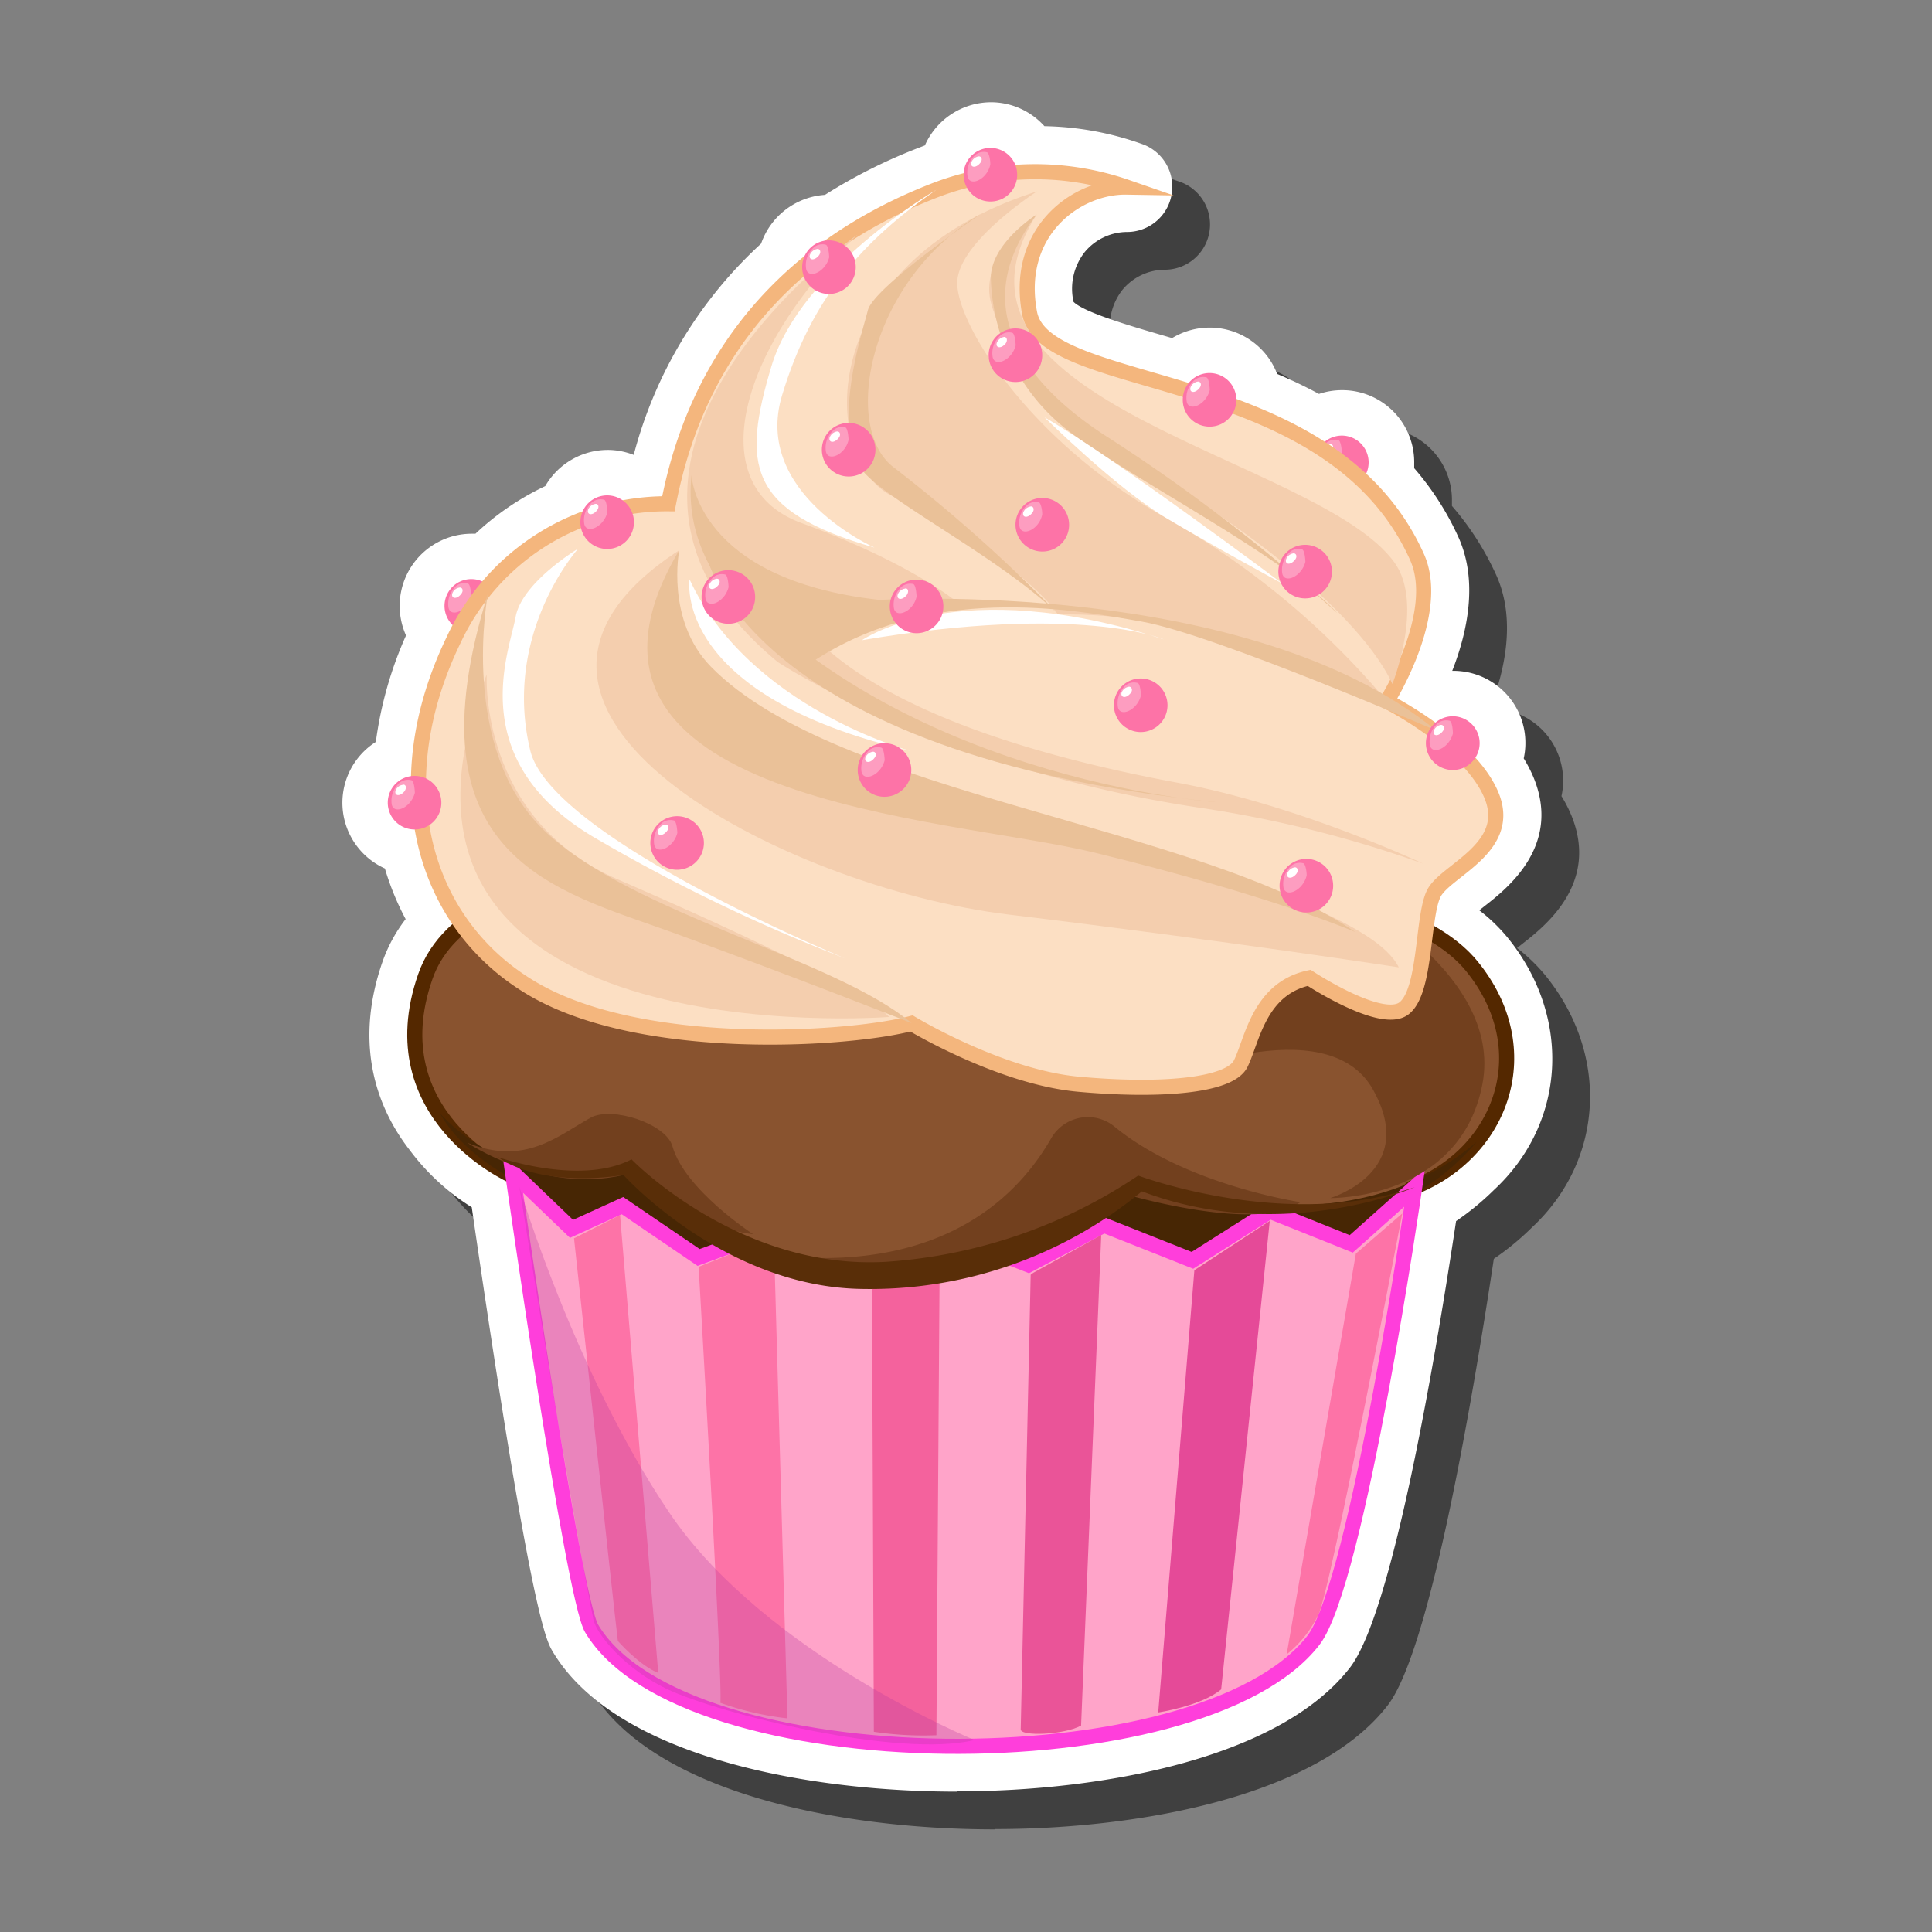<svg id="Layer_54" data-name="Layer 54" xmlns="http://www.w3.org/2000/svg" viewBox="0 0 256 256"><rect x="0" y="0" width="256" height="256" fill="#808080" stroke="none"/><defs><style>.cls-1{opacity:0.5;}.cls-2{fill:#fff;}.cls-10,.cls-3{fill:#89532f;}.cls-3{stroke:#542800;}.cls-14,.cls-3,.cls-5{stroke-miterlimit:10;stroke-width:2px;}.cls-4{fill:#472604;}.cls-5{fill:#ffa4c9;stroke:#ff3edb;}.cls-6{fill:#fd73a7;}.cls-7{fill:#f4629d;}.cls-8{fill:#ea5498;}.cls-9{fill:#e54a98;}.cls-11{fill:#72401e;}.cls-12{fill:#592e08;}.cls-13{fill:#fd9dc0;}.cls-14{fill:#fcdfc3;stroke:#f4b67d;}.cls-15{fill:#f4ceae;}.cls-16{fill:#eac198;}.cls-17{fill:#b7399f;opacity:0.3;}</style></defs><path class="cls-1" d="M131.79,242.4c-20.54,0-45.39-4.87-53.55-18.55-.87-1.46-2.9-4.86-10.73-58.88a30.26,30.26,0,0,1-8.23-7.59c-3.89-5-7.62-13.37-3.6-24.93a20.1,20.1,0,0,1,3.07-5.66A36.37,36.37,0,0,1,56,120.08a9.55,9.55,0,0,1-1.24-16.77,51,51,0,0,1,4-14.11,9.56,9.56,0,0,1,8.7-13.48H68a35.83,35.83,0,0,1,9.25-6.31,9.57,9.57,0,0,1,8.26-4.79h.16a9.47,9.47,0,0,1,3.3.66,57.89,57.89,0,0,1,16.88-28,9.63,9.63,0,0,1,8.46-6.46,70.7,70.7,0,0,1,12.67-6.33l.57-.22a9.61,9.61,0,0,1,8.74-5.72h.16a9.51,9.51,0,0,1,6.94,3.17,40.35,40.35,0,0,1,13.2,2.46,6,6,0,0,1-2.27,11.56h-.1a7.35,7.35,0,0,0-5.48,2.65A7.87,7.87,0,0,0,147.25,45c1.4,1.4,7.6,3.21,11.75,4.42l1.31.38a9.59,9.59,0,0,1,5-1.39h.16a9.58,9.58,0,0,1,8.76,6.14c2,.84,3.82,1.72,5.54,2.65a9.48,9.48,0,0,1,3.06-.5H183a9.54,9.54,0,0,1,9.39,9.69l0,.65a37.64,37.64,0,0,1,5.9,9.23c2.58,5.8,1.15,12.48-.86,17.62h.3a9.54,9.54,0,0,1,9.39,9.72,9.19,9.19,0,0,1-.22,1.88,17.88,17.88,0,0,1,1.32,2.57c3.67,9-3.45,14.62-6.5,17l-.71.56a22.82,22.82,0,0,1,3.73,3.59c8.56,10.51,7.8,24.58-1.8,33.48a35.62,35.62,0,0,1-5,4.11c-3.06,20.28-8.6,52.14-14.08,59.19-9.36,12.07-33,16.37-52,16.37Z"/><path class="cls-2" d="M126.79,237.4c-20.54,0-45.39-4.87-53.55-18.55-.87-1.46-2.9-4.86-10.73-58.88a30.26,30.26,0,0,1-8.23-7.59c-3.89-5-7.62-13.37-3.6-24.93a20.1,20.1,0,0,1,3.07-5.66A36.37,36.37,0,0,1,51,115.08,9.55,9.55,0,0,1,49.8,98.31a51,51,0,0,1,4-14.11,9.56,9.56,0,0,1,8.7-13.48H63a35.83,35.83,0,0,1,9.25-6.31,9.57,9.57,0,0,1,8.26-4.79h.16a9.47,9.47,0,0,1,3.3.66,57.89,57.89,0,0,1,16.88-28,9.63,9.63,0,0,1,8.46-6.46,70.7,70.7,0,0,1,12.67-6.33l.57-.22a9.61,9.61,0,0,1,8.74-5.72h.16a9.51,9.51,0,0,1,6.94,3.17,40.35,40.35,0,0,1,13.2,2.46,6,6,0,0,1-2.27,11.56h-.1a7.35,7.35,0,0,0-5.48,2.65A7.87,7.87,0,0,0,142.25,40c1.4,1.4,7.6,3.21,11.75,4.42l1.31.38a9.59,9.59,0,0,1,5-1.39h.16a9.58,9.58,0,0,1,8.76,6.14c2,.84,3.82,1.72,5.54,2.65a9.48,9.48,0,0,1,3.06-.5H178a9.54,9.54,0,0,1,9.39,9.69l0,.65a37.64,37.64,0,0,1,5.9,9.23c2.58,5.8,1.15,12.48-.86,17.62h.3a9.54,9.54,0,0,1,9.39,9.72,9.19,9.19,0,0,1-.22,1.88,17.88,17.88,0,0,1,1.32,2.57c3.67,9-3.45,14.62-6.5,17l-.71.56a22.82,22.82,0,0,1,3.73,3.59c8.56,10.51,7.8,24.58-1.8,33.48a35.62,35.62,0,0,1-5,4.11c-3.06,20.28-8.6,52.14-14.08,59.19-9.36,12.07-33,16.37-52,16.37Z"/><path class="cls-3" d="M67.85,155.79s-17.92-7.93-11.5-26.37c6-17.42,44.35-14.73,44.35-14.73s.2-12.6,16.83-13.47,39.85,15,39.85,15S186,117,195,128s4.1,24.71-7.78,29.37c-2.24.88-3.78,14.6-7.89,15.49C155,178.19,102,184.11,77,172.26,73.72,170.73,70,157.52,67.85,155.79Z"/><path class="cls-4" d="M58.27,147.48s10.21,12.14,25.41,6.14c0,0,29.58,22.1,67.14,2.15,0,0,26.11,11.37,44.85-4.47,0,0-5,6.17-10.54,7.64-3.83,1-.37,22.91-24,32.93S69.58,156,71,162.79c3.66,17.17-3.81-7-3-6.56C68,156.23,61.3,153,58.27,147.48Z"/><path class="cls-5" d="M67.91,155.33s8,56.26,10.48,60.45c12.1,20.29,80.72,20.81,95.64,1.58,5.87-7.56,13.43-60.05,13.43-60.05l-8.41,7.51-10.78-4.32L158,167l-11.72-4.65-10,5.26L124.55,163l-10,4.62-11.08-5-10.9,4-10.09-6.87-6.75,3.08Z"/><path class="cls-6" d="M76.06,164.08s5.25,48.88,5.81,53.36c0,0,2.82,3.23,5.35,4.23L82.16,161Z"/><path class="cls-6" d="M92.57,167.86s3.23,55.54,2.88,57.77a38.72,38.72,0,0,0,8.89,2.06l-1.81-63.81Z"/><path class="cls-7" d="M115.53,168.56l.26,60.91a44,44,0,0,0,8.29.46l.45-65.69Z"/><path class="cls-8" d="M136.57,168.91s-1.3,59.29-1.32,60.24,5.73.74,8-.5l2.67-65-9,5"/><path class="cls-9" d="M158.26,168.31l-4.79,58.6s5.75-.87,8.34-3.06l6.44-62.07Z"/><path class="cls-6" d="M179.66,166.11l-9.17,53.1a15.08,15.08,0,0,0,4.24-5.35c1.65-3.48,11.08-53.07,11.08-53.07Z"/><path class="cls-10" d="M80.76,151.84s9.41,15.78,34.77,16.72,38.16-18.29,38.16-18.29S83,142.16,80.76,151.84Z"/><path class="cls-11" d="M172.31,159.29s-15.11-2.24-24.55-9.94a5.6,5.6,0,0,0-8.48,1.49c-4,7-12.74,16.15-31.1,15.85,0,0,27.09,5.28,41.2-8.38C149.38,158.31,166.81,163.43,172.31,159.29Z"/><path class="cls-11" d="M99.78,163.53s-9.06-5.89-10.68-11.65c-.85-3-8-5.31-10.8-3.8-4.41,2.42-8.7,6.45-16.36,3.35,0,0,10,6.79,20.67,4.26C82.61,155.69,92.55,162.81,99.78,163.53Z"/><path class="cls-12" d="M83.68,153.62s14.14,14.65,33.63,13.58a68,68,0,0,0,33.51-11.43s19.58,7.39,36.64,1.54c0,0-17.53,7.63-36.15.55a56.66,56.66,0,0,1-37.19,12.93c-18.22-.3-31.51-15.1-31.51-15.1S72.16,157.6,66,153.33C66,153.33,76.86,157.16,83.68,153.62Z"/><path class="cls-11" d="M176.25,158.75s17.2.29,20.17-15.06-19.77-26.27-19.77-26.27L153.86,143s21.9-9.61,28.06,1.36S176.25,158.75,176.25,158.75Z"/><path class="cls-6" d="M66,80.32a3.55,3.55,0,1,0-3.6,3.51A3.53,3.53,0,0,0,66,80.32Z"/><path class="cls-13" d="M60.51,77.59a3.15,3.15,0,0,0-1.08,2.93c.28,1.36,2.54.44,3-1.56,0-.15-.06-1.51-.43-1.64A1.73,1.73,0,0,0,60.51,77.59Z"/><path class="cls-2" d="M60.86,77.86a1.19,1.19,0,0,0-.93.79c-.17.67.57.81,1.16.08C61.51,78.21,61.21,77.77,60.86,77.86Z"/><path class="cls-6" d="M181.35,61.32a3.55,3.55,0,1,0-3.61,3.5A3.54,3.54,0,0,0,181.35,61.32Z"/><path class="cls-13" d="M175.85,58.6a3.15,3.15,0,0,0-1.08,2.92c.29,1.37,2.55.44,3-1.54.06-.18-.07-1.52-.42-1.67A1.87,1.87,0,0,0,175.85,58.6Z"/><path class="cls-2" d="M176.2,58.86a1.23,1.23,0,0,0-.93.81c-.17.66.58.78,1.18.07C176.85,59.23,176.56,58.76,176.2,58.86Z"/><path class="cls-14" d="M149.27,24.79a37,37,0,0,0-25.19.35c-13.42,5.15-30.65,16.37-35.51,41.61a31.14,31.14,0,0,0-28.44,18c-9.22,19-4.33,37.52,10.33,46.2s42.13,6.83,50.32,4.66c0,0,11.73,7.1,22.1,8.05s20,.33,21.52-2.72,2.39-9.94,9.07-11.37c0,0,9.54,6.3,12.54,4.06s2.42-12.24,4-15.28,10.47-6,7.63-12.93-13.88-12.5-13.88-12.5,7.37-11.62,4-19.12c-11.44-25.51-49.28-21.52-51.33-32.3S142.61,24.68,149.27,24.79Z"/><path class="cls-15" d="M137.41,25.36s-10.49,6.73-10.57,12.09,9.29,20.88,27.64,31.16a106.16,106.16,0,0,1,29.24,24.26s-22-11.87-43.53-11.45c0,0-4.36-6.93-22-15.71C108.67,61,107.62,34.85,137.41,25.36Z"/><path class="cls-15" d="M137.36,28.43s-7.5,5.24-6.12,11.4,10.08,17.82,18.91,21.8,29.34,18.13,34.35,29c0,0,4.24-10.64.26-16.12C174.61,60.5,121.39,53.48,137.36,28.43Z"/><path class="cls-15" d="M127.62,80.44S121.78,75,106.3,69.34c-13.91-5-7.75-23.92,7.31-38.24,0,0-42.72,30-10.57,56.61,0,0,21.27,14.14,56,19.33a156,156,0,0,1,29.51,7.39s-16.39-7.73-32.6-10.73c-16.82-3.12-36.52-8.65-46.93-18.2C109,85.5,119.47,80.3,127.62,80.44Z"/><path class="cls-15" d="M90,72.91S86.74,85.22,99.26,93c22.73,14.19,80.37,23.58,86.09,35.18,0,0-22.16-3.43-51.74-7S57.75,93.86,90,72.91Z"/><path class="cls-15" d="M64.49,89.37s-1.06,19.17,17.33,27.14,33.09,15.12,36,18.24C117.83,134.75,44.38,140.45,64.49,89.37Z"/><path class="cls-16" d="M130,28.31s-14.23,9.74-15,12.79-4.58,14.43-1.09,20.7c2.16,3.87,18.33,11.8,26.35,19.62a201.2,201.2,0,0,0-21.9-19.54C111.53,56.63,115,37.26,130,28.31Z"/><path class="cls-16" d="M190.32,96.81s-29.42-12.75-39-14.44-28.07-5.07-43.8,5.41c0,0-17.64-8.73-15.89-24.82,0,0,.51,13.82,24.91,16.53C116.51,79.49,165.46,76.46,190.32,96.81Z"/><path class="cls-16" d="M137.36,28.43s-6,3.73-6.07,8.34a26.42,26.42,0,0,0,10,20.11c8,6.27,28.64,16.58,35.91,24.37a233.46,233.46,0,0,0-30.73-23.52C136.92,51.54,127.51,41.31,137.36,28.43Z"/><path class="cls-16" d="M93.65,73.74s5.49,26.18,67.62,32.57C161.27,106.31,116.87,103.28,93.65,73.74Z"/><path class="cls-16" d="M90,72.91s-1.82,9.27,4.19,15.42c16.76,17.15,64.85,21,85.37,35.16,0,0-11-4.79-34.65-10.54C125.62,108.26,70.14,106.34,90,72.91Z"/><path class="cls-16" d="M64.66,78.63s-4,20.65,7.63,31.59,38.26,16.74,48.49,25.34c0,0-16.2-6.4-31.67-12S53.71,113.74,64.66,78.63Z"/><path class="cls-2" d="M124.08,25.14s-18,10.45-21.87,23.42-3.28,19.13,13.67,24c0,0-16.17-7.17-12.26-20.15S114.34,31.88,124.08,25.14Z"/><path class="cls-2" d="M138.41,55.3s9.46,9.36,16.07,13.31,15.42,8.7,15.42,8.7S147.94,60.82,138.41,55.3Z"/><path class="cls-2" d="M114.21,84.83s12.73-9,40-.11C154.22,84.72,143.18,79.93,114.21,84.83Z"/><path class="cls-2" d="M91.37,76.77S88.9,92.07,120.63,99.5C120.63,99.5,99.24,93.77,91.37,76.77Z"/><path class="cls-2" d="M76.62,72.69s-7.49,4.48-8.3,9.07-7,19.06,10.63,29.33A228.77,228.77,0,0,0,112,127S73,111,70.26,99.44C66.52,83.9,76.62,72.69,76.62,72.69Z"/><path class="cls-6" d="M196.06,98.54a3.56,3.56,0,1,0-3.62,3.49A3.56,3.56,0,0,0,196.06,98.54Z"/><path class="cls-13" d="M190.56,95.79a3.18,3.18,0,0,0-1.09,2.95c.29,1.35,2.54.44,3.05-1.56,0-.17-.06-1.52-.42-1.67A1.85,1.85,0,0,0,190.56,95.79Z"/><path class="cls-2" d="M190.89,96.06a1.21,1.21,0,0,0-.92.8c-.16.65.58.8,1.17.07C191.55,96.43,191.25,96,190.89,96.06Z"/><path class="cls-6" d="M58.48,106.41a3.55,3.55,0,1,0-3.6,3.5A3.54,3.54,0,0,0,58.48,106.41Z"/><path class="cls-13" d="M53,103.68a3.17,3.17,0,0,0-1.09,2.92c.29,1.38,2.55.45,3.06-1.55,0-.16-.07-1.52-.43-1.66A1.81,1.81,0,0,0,53,103.68Z"/><path class="cls-2" d="M53.34,104a1.16,1.16,0,0,0-.93.78c-.18.68.57.81,1.17.09C54,104.3,53.69,103.85,53.34,104Z"/><path class="cls-6" d="M93.27,111.76a3.55,3.55,0,1,0-3.61,3.49A3.56,3.56,0,0,0,93.27,111.76Z"/><path class="cls-13" d="M87.77,109a3.18,3.18,0,0,0-1.08,2.93c.28,1.36,2.54.45,3.06-1.55,0-.16-.07-1.52-.44-1.66A1.84,1.84,0,0,0,87.77,109Z"/><path class="cls-2" d="M88.12,109.28a1.21,1.21,0,0,0-.93.8c-.16.66.57.8,1.17.06C88.78,109.64,88.48,109.18,88.12,109.28Z"/><path class="cls-6" d="M100.06,79.17a3.55,3.55,0,1,0-3.6,3.48A3.53,3.53,0,0,0,100.06,79.17Z"/><path class="cls-13" d="M94.57,76.44a3.1,3.1,0,0,0-1.08,2.91c.28,1.38,2.55.45,3.05-1.55,0-.16-.07-1.52-.43-1.67A1.8,1.8,0,0,0,94.57,76.44Z"/><path class="cls-2" d="M94.91,76.69a1.25,1.25,0,0,0-.93.8c-.16.66.58.8,1.18.07C95.57,77.05,95.29,76.61,94.91,76.69Z"/><path class="cls-6" d="M120.75,102.08a3.55,3.55,0,1,0-3.61,3.5A3.56,3.56,0,0,0,120.75,102.08Z"/><path class="cls-13" d="M115.25,99.34a3.2,3.2,0,0,0-1.09,2.94c.29,1.36,2.55.46,3.06-1.54,0-.18-.07-1.54-.43-1.67A1.81,1.81,0,0,0,115.25,99.34Z"/><path class="cls-2" d="M115.59,99.62a1.25,1.25,0,0,0-.93.79c-.15.64.58.8,1.17.07C116.25,100,116,99.52,115.59,99.62Z"/><path class="cls-6" d="M84,69.24a3.55,3.55,0,1,0-3.6,3.5A3.54,3.54,0,0,0,84,69.24Z"/><path class="cls-13" d="M78.5,66.51a3.16,3.16,0,0,0-1.08,2.93c.29,1.37,2.55.43,3.06-1.55,0-.18-.07-1.54-.42-1.67A1.86,1.86,0,0,0,78.5,66.51Z"/><path class="cls-2" d="M78.85,66.78a1.19,1.19,0,0,0-.93.8c-.16.65.58.79,1.17.06C79.51,67.13,79.21,66.68,78.85,66.78Z"/><path class="cls-6" d="M176.65,117.42a3.55,3.55,0,1,0-3.6,3.49A3.53,3.53,0,0,0,176.65,117.42Z"/><path class="cls-13" d="M171.16,114.67a3.2,3.2,0,0,0-1.09,2.94c.29,1.37,2.55.44,3.06-1.56.05-.15-.08-1.52-.43-1.66A1.84,1.84,0,0,0,171.16,114.67Z"/><path class="cls-2" d="M171.5,114.94a1.24,1.24,0,0,0-.93.81c-.16.64.57.8,1.18.07C172.16,115.31,171.87,114.84,171.5,114.94Z"/><path class="cls-6" d="M154.7,93.51A3.55,3.55,0,1,0,151.1,97,3.55,3.55,0,0,0,154.7,93.51Z"/><path class="cls-13" d="M149.21,90.76a3.19,3.19,0,0,0-1.08,2.95c.28,1.36,2.54.44,3.05-1.55,0-.17-.07-1.53-.43-1.66A1.8,1.8,0,0,0,149.21,90.76Z"/><path class="cls-2" d="M149.55,91a1.25,1.25,0,0,0-.94.79c-.15.66.59.8,1.18.08C150.2,91.4,149.9,90.93,149.55,91Z"/><path class="cls-6" d="M176.49,75.8a3.55,3.55,0,1,0-3.61,3.49A3.55,3.55,0,0,0,176.49,75.8Z"/><path class="cls-13" d="M171,73.07A3.18,3.18,0,0,0,169.91,76c.28,1.37,2.54.44,3.06-1.55,0-.17-.07-1.53-.44-1.66A1.78,1.78,0,0,0,171,73.07Z"/><path class="cls-2" d="M171.34,73.33a1.21,1.21,0,0,0-.93.8c-.17.67.57.79,1.16.07C172,73.7,171.69,73.24,171.34,73.33Z"/><path class="cls-6" d="M125,80.43a3.55,3.55,0,1,0-3.61,3.47A3.55,3.55,0,0,0,125,80.43Z"/><path class="cls-13" d="M119.55,77.68a3.14,3.14,0,0,0-1.1,2.93c.28,1.36,2.56.44,3-1.54,0-.17-.07-1.52-.43-1.68A1.8,1.8,0,0,0,119.55,77.68Z"/><path class="cls-2" d="M119.88,78a1.21,1.21,0,0,0-.93.8c-.17.66.57.79,1.18.07C120.53,78.31,120.25,77.84,119.88,78Z"/><path class="cls-6" d="M141.66,69.59a3.55,3.55,0,1,0-3.6,3.49A3.53,3.53,0,0,0,141.66,69.59Z"/><path class="cls-13" d="M136.17,66.87a3.09,3.09,0,0,0-1.08,2.9c.27,1.38,2.55.46,3-1.54.05-.16-.07-1.52-.44-1.67A1.75,1.75,0,0,0,136.17,66.87Z"/><path class="cls-2" d="M136.51,67.12a1.25,1.25,0,0,0-.93.8c-.16.65.57.8,1.18.06C137.17,67.48,136.88,67,136.51,67.12Z"/><path class="cls-6" d="M163.82,53.05a3.55,3.55,0,1,0-3.6,3.48A3.53,3.53,0,0,0,163.82,53.05Z"/><path class="cls-13" d="M158.33,50.32a3.1,3.1,0,0,0-1.08,2.91c.28,1.38,2.55.45,3.05-1.55,0-.16-.07-1.52-.43-1.67A1.8,1.8,0,0,0,158.33,50.32Z"/><path class="cls-2" d="M158.67,50.57a1.25,1.25,0,0,0-.93.8c-.16.66.58.81,1.18.07C159.33,50.94,159.05,50.49,158.67,50.57Z"/><path class="cls-6" d="M116,59.66a3.55,3.55,0,1,0-3.6,3.48A3.54,3.54,0,0,0,116,59.66Z"/><path class="cls-13" d="M110.52,56.93a3.1,3.1,0,0,0-1.08,2.91c.27,1.38,2.55.45,3-1.55,0-.16-.07-1.52-.44-1.67A1.77,1.77,0,0,0,110.52,56.93Z"/><path class="cls-2" d="M110.86,57.18a1.25,1.25,0,0,0-.93.8c-.16.66.57.81,1.18.07C111.52,57.55,111.23,57.1,110.86,57.18Z"/><path class="cls-6" d="M138.1,47.13a3.55,3.55,0,1,0-3.6,3.49A3.54,3.54,0,0,0,138.1,47.13Z"/><path class="cls-13" d="M132.61,44.41a3.09,3.09,0,0,0-1.08,2.9c.27,1.38,2.55.46,3.05-1.54,0-.16-.07-1.52-.44-1.67A1.74,1.74,0,0,0,132.61,44.41Z"/><path class="cls-2" d="M133,44.66a1.25,1.25,0,0,0-.93.8c-.16.65.57.8,1.18.06C133.61,45,133.32,44.57,133,44.66Z"/><path class="cls-6" d="M113.39,35.46a3.55,3.55,0,1,0-3.6,3.49A3.54,3.54,0,0,0,113.39,35.46Z"/><path class="cls-13" d="M107.9,32.73a3.1,3.1,0,0,0-1.08,2.91c.27,1.38,2.54.45,3.05-1.54,0-.17-.07-1.53-.44-1.67A1.77,1.77,0,0,0,107.9,32.73Z"/><path class="cls-2" d="M108.24,33a1.26,1.26,0,0,0-.94.81c-.15.65.58.8,1.19.06C108.9,33.35,108.61,32.9,108.24,33Z"/><path class="cls-6" d="M134.78,23.21a3.55,3.55,0,1,0-3.6,3.49A3.53,3.53,0,0,0,134.78,23.21Z"/><path class="cls-13" d="M129.29,20.48a3.1,3.1,0,0,0-1.08,2.91c.28,1.38,2.55.45,3-1.54.05-.17-.07-1.53-.43-1.67A1.79,1.79,0,0,0,129.29,20.48Z"/><path class="cls-2" d="M129.63,20.73a1.25,1.25,0,0,0-.93.8c-.16.66.58.81,1.18.07C130.29,21.1,130,20.65,129.63,20.73Z"/><path class="cls-17" d="M68.82,157.28s6.89,43.07,9.81,57.31c.41,2,4.28,6.64,9.84,9.26,6.88,3.25,30.71,9.16,40.65,6.71,0,0-27.83-11.43-40.45-30.15S68.82,157.28,68.82,157.28Z"/></svg>